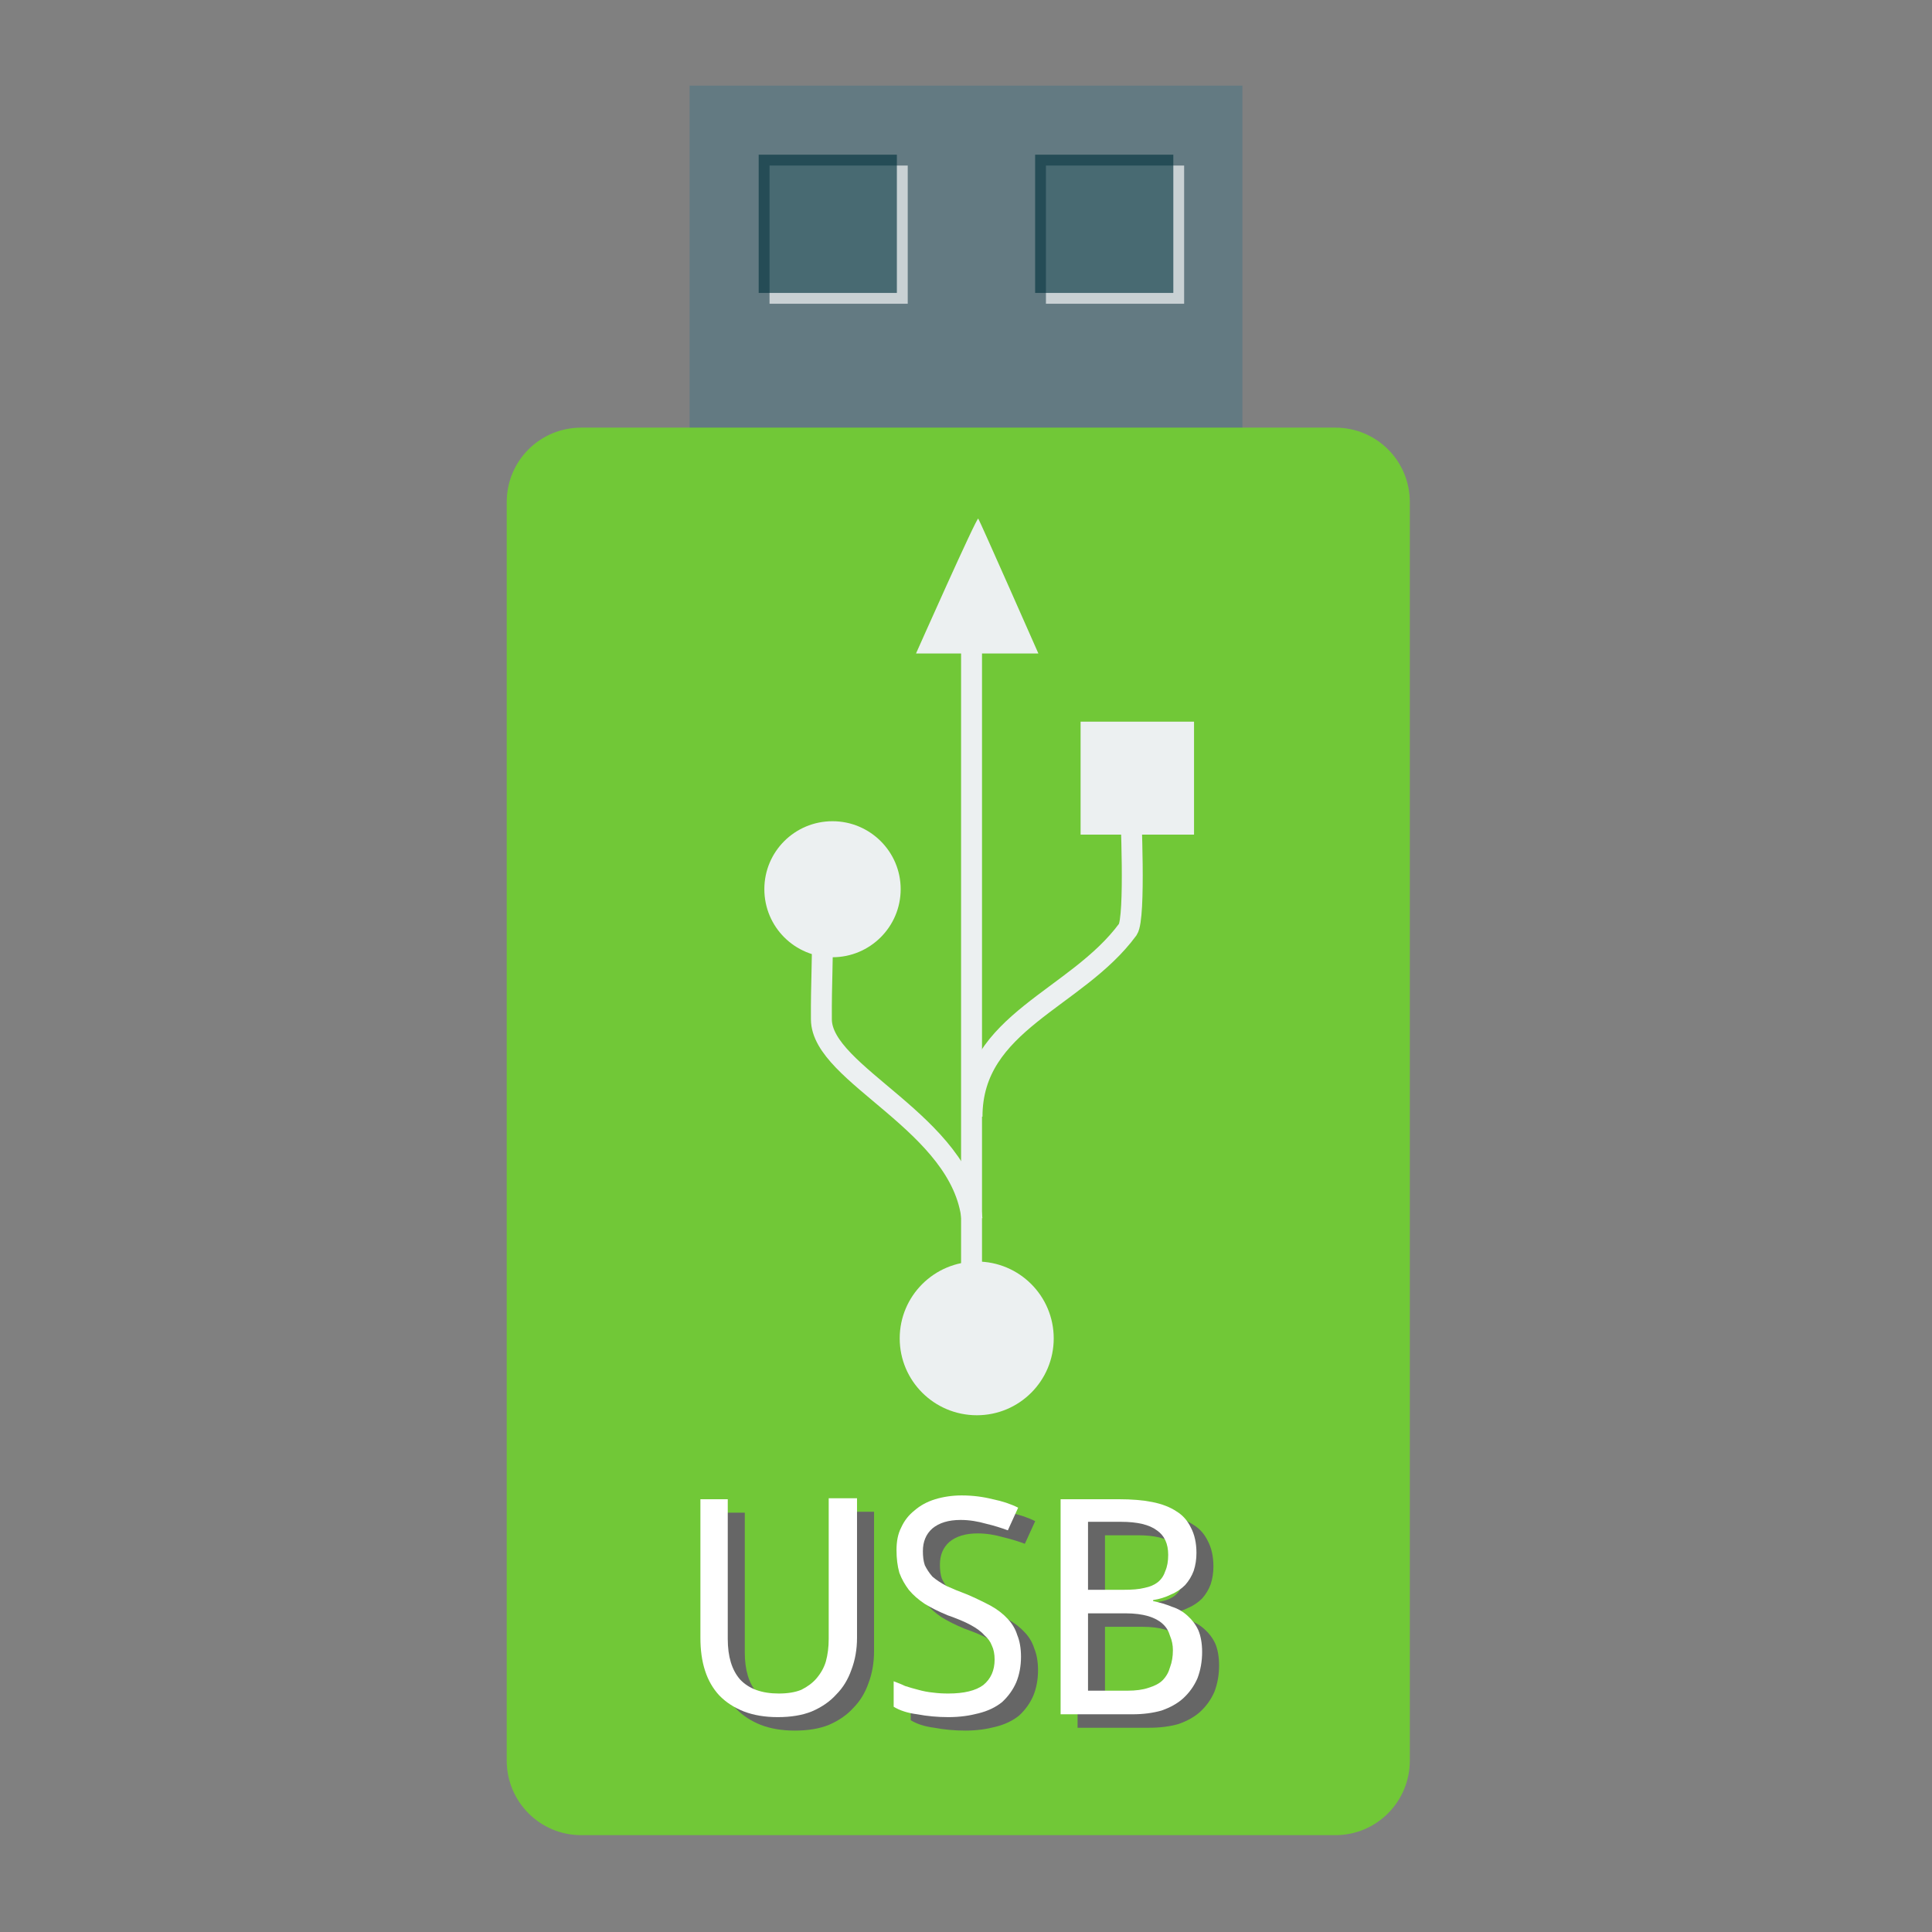 <?xml version="1.0" encoding="UTF-8"?>
<svg xmlns="http://www.w3.org/2000/svg" xmlns:xlink="http://www.w3.org/1999/xlink" width="32pt" height="32pt" viewBox="0 0 32 32" version="1.1">
<rect x="0" y="0" width="32" height="32" fill="#808080" stroke="none"/>
<defs>
<g>
<symbol overflow="visible" id="glyph0-0">
<path style="stroke:none;" d="M 0.469 -3.562 L 2.531 -3.562 L 2.531 0 L 0.469 0 Z M 0.719 -0.25 L 2.266 -0.25 L 2.266 -3.312 L 0.719 -3.312 Z M 0.719 -0.25 "/>
</symbol>
<symbol overflow="visible" id="glyph0-1">
<path style="stroke:none;" d="M 3.047 -3.578 L 3.047 -1.266 C 3.047 -1.078 3.016 -0.898 2.953 -0.734 C 2.898 -0.578 2.816 -0.441 2.703 -0.328 C 2.598 -0.211 2.461 -0.117 2.297 -0.047 C 2.141 0.016 1.953 0.047 1.734 0.047 C 1.523 0.047 1.336 0.016 1.172 -0.047 C 1.016 -0.109 0.879 -0.195 0.766 -0.312 C 0.66 -0.426 0.582 -0.562 0.531 -0.719 C 0.477 -0.883 0.453 -1.066 0.453 -1.266 L 0.453 -3.562 L 0.906 -3.562 L 0.906 -1.25 C 0.906 -0.957 0.973 -0.734 1.109 -0.578 C 1.254 -0.422 1.469 -0.344 1.75 -0.344 C 1.895 -0.344 2.02 -0.363 2.125 -0.406 C 2.227 -0.457 2.312 -0.52 2.375 -0.594 C 2.445 -0.676 2.5 -0.77 2.531 -0.875 C 2.562 -0.988 2.578 -1.113 2.578 -1.25 L 2.578 -3.578 Z M 3.047 -3.578 "/>
</symbol>
<symbol overflow="visible" id="glyph0-2">
<path style="stroke:none;" d="M 2.359 -0.953 C 2.359 -0.797 2.332 -0.656 2.281 -0.531 C 2.227 -0.406 2.148 -0.297 2.047 -0.203 C 1.941 -0.117 1.812 -0.055 1.656 -0.016 C 1.508 0.023 1.344 0.047 1.156 0.047 C 0.977 0.047 0.805 0.031 0.641 0 C 0.484 -0.02 0.352 -0.062 0.25 -0.125 L 0.25 -0.547 C 0.312 -0.523 0.375 -0.5 0.438 -0.469 C 0.508 -0.445 0.582 -0.426 0.656 -0.406 C 0.738 -0.383 0.82 -0.367 0.906 -0.359 C 0.988 -0.348 1.07 -0.344 1.156 -0.344 C 1.414 -0.344 1.609 -0.391 1.734 -0.484 C 1.859 -0.586 1.922 -0.727 1.922 -0.906 C 1.922 -1 1.906 -1.078 1.875 -1.141 C 1.852 -1.203 1.812 -1.258 1.75 -1.312 C 1.695 -1.375 1.617 -1.43 1.516 -1.484 C 1.422 -1.535 1.297 -1.586 1.141 -1.641 C 0.992 -1.703 0.867 -1.766 0.766 -1.828 C 0.66 -1.898 0.57 -1.977 0.5 -2.062 C 0.438 -2.145 0.383 -2.238 0.344 -2.344 C 0.312 -2.457 0.297 -2.582 0.297 -2.719 C 0.297 -2.863 0.32 -2.988 0.375 -3.094 C 0.426 -3.207 0.5 -3.301 0.594 -3.375 C 0.688 -3.457 0.801 -3.52 0.938 -3.562 C 1.07 -3.602 1.219 -3.625 1.375 -3.625 C 1.562 -3.625 1.734 -3.602 1.891 -3.562 C 2.047 -3.531 2.188 -3.484 2.312 -3.422 L 2.141 -3.047 C 2.035 -3.086 1.914 -3.125 1.781 -3.156 C 1.645 -3.195 1.504 -3.219 1.359 -3.219 C 1.16 -3.219 1.004 -3.172 0.891 -3.078 C 0.785 -2.984 0.734 -2.859 0.734 -2.703 C 0.734 -2.617 0.742 -2.539 0.766 -2.469 C 0.797 -2.406 0.836 -2.344 0.891 -2.281 C 0.953 -2.227 1.031 -2.176 1.125 -2.125 C 1.219 -2.082 1.332 -2.035 1.469 -1.984 C 1.613 -1.922 1.742 -1.859 1.859 -1.797 C 1.973 -1.734 2.066 -1.66 2.141 -1.578 C 2.211 -1.504 2.266 -1.414 2.297 -1.312 C 2.336 -1.219 2.359 -1.098 2.359 -0.953 Z M 2.359 -0.953 "/>
</symbol>
<symbol overflow="visible" id="glyph0-3">
<path style="stroke:none;" d="M 0.484 -3.562 L 1.453 -3.562 C 1.66 -3.562 1.844 -3.547 2 -3.516 C 2.164 -3.484 2.301 -3.43 2.406 -3.359 C 2.508 -3.297 2.586 -3.207 2.641 -3.094 C 2.703 -2.977 2.734 -2.836 2.734 -2.672 C 2.734 -2.566 2.719 -2.469 2.688 -2.375 C 2.656 -2.289 2.609 -2.211 2.547 -2.141 C 2.484 -2.078 2.406 -2.023 2.312 -1.984 C 2.227 -1.941 2.129 -1.91 2.016 -1.891 L 2.016 -1.875 C 2.129 -1.852 2.234 -1.82 2.328 -1.781 C 2.43 -1.75 2.52 -1.695 2.594 -1.625 C 2.664 -1.562 2.723 -1.484 2.766 -1.391 C 2.805 -1.297 2.828 -1.176 2.828 -1.031 C 2.828 -0.875 2.801 -0.727 2.75 -0.594 C 2.695 -0.469 2.617 -0.359 2.516 -0.266 C 2.422 -0.18 2.301 -0.113 2.156 -0.062 C 2.008 -0.02 1.848 0 1.672 0 L 0.484 0 Z M 0.938 -2.062 L 1.531 -2.062 C 1.664 -2.062 1.781 -2.07 1.875 -2.094 C 1.969 -2.113 2.039 -2.145 2.094 -2.188 C 2.156 -2.238 2.195 -2.301 2.219 -2.375 C 2.25 -2.445 2.266 -2.535 2.266 -2.641 C 2.266 -2.828 2.203 -2.961 2.078 -3.047 C 1.953 -3.141 1.754 -3.188 1.484 -3.188 L 0.938 -3.188 Z M 0.938 -1.672 L 0.938 -0.391 L 1.594 -0.391 C 1.727 -0.391 1.844 -0.406 1.938 -0.438 C 2.039 -0.469 2.117 -0.508 2.172 -0.562 C 2.234 -0.625 2.273 -0.695 2.297 -0.781 C 2.328 -0.863 2.344 -0.957 2.344 -1.062 C 2.344 -1.145 2.328 -1.223 2.297 -1.297 C 2.273 -1.379 2.234 -1.445 2.172 -1.5 C 2.117 -1.551 2.039 -1.594 1.938 -1.625 C 1.832 -1.656 1.707 -1.672 1.562 -1.672 Z M 0.938 -1.672 "/>
</symbol>
</g>
</defs>
<g id="surface1">
<path style=" stroke:none;fill-rule:nonzero;fill:rgb(38.824%,47.843%,50.98%);fill-opacity:1;" d="M 11.422 7.141 L 20.578 7.141 L 20.578 1.418 L 11.422 1.418 Z M 11.422 7.141 "/>
<path style=" stroke:none;fill-rule:nonzero;fill:rgb(100%,100%,100%);fill-opacity:0.655;" d="M 12.746 5.031 L 15.035 5.031 L 15.035 2.742 L 12.746 2.742 Z M 12.746 5.031 "/>
<path style=" stroke:none;fill-rule:nonzero;fill:rgb(1.961%,20.784%,24.706%);fill-opacity:0.655;" d="M 12.566 4.852 L 14.855 4.852 L 14.855 2.562 L 12.566 2.562 Z M 12.566 4.852 "/>
<path style=" stroke:none;fill-rule:nonzero;fill:rgb(100%,100%,100%);fill-opacity:0.655;" d="M 17.324 5.031 L 19.613 5.031 L 19.613 2.742 L 17.324 2.742 Z M 17.324 5.031 "/>
<path style=" stroke:none;fill-rule:nonzero;fill:rgb(1.961%,20.784%,24.706%);fill-opacity:0.655;" d="M 17.145 4.852 L 19.434 4.852 L 19.434 2.562 L 17.145 2.562 Z M 17.145 4.852 "/>
<path style="fill-rule:nonzero;fill:#71C837;fill-opacity:1;stroke-width:9.766;stroke-linecap:butt;stroke-linejoin:miter;stroke:#71C837;stroke-opacity:1;stroke-miterlimit:4;" d="M 155.25 119.125 L 356.75 119.125 C 365.062 119.125 371.75 125.812 371.75 134.125 L 371.75 470.312 C 371.75 478.625 365.062 485.375 356.75 485.375 L 155.25 485.375 C 146.937 485.375 140.25 478.625 140.25 470.312 L 140.25 134.125 C 140.25 125.812 146.937 119.125 155.25 119.125 Z M 155.25 119.125 " transform="matrix(0.062,0,0,0.062,0,0)"/>
<g style="fill:rgb(40%,40%,40%);fill-opacity:1;">
  <use xlink:href="#glyph0-1" x="11.43" y="28.617"/>
  <use xlink:href="#glyph0-2" x="14.834" y="28.617"/>
  <use xlink:href="#glyph0-3" x="17.364" y="28.617"/>
</g>
<g style="fill:rgb(100%,100%,100%);fill-opacity:1;">
  <use xlink:href="#glyph0-1" x="11.148" y="28.394"/>
  <use xlink:href="#glyph0-2" x="14.552" y="28.394"/>
  <use xlink:href="#glyph0-3" x="17.083" y="28.394"/>
</g>
<path style=" stroke:none;fill-rule:nonzero;fill:rgb(92.549%,94.118%,94.51%);fill-opacity:1;" d="M 17.898 13.824 L 17.898 11.953 L 19.777 11.953 L 19.777 13.824 Z M 17.898 13.824 "/>
<path style=" stroke:none;fill-rule:nonzero;fill:rgb(92.549%,94.118%,94.51%);fill-opacity:1;" d="M 16.18 20.895 C 16.883 20.895 17.453 21.465 17.453 22.168 C 17.453 22.871 16.883 23.441 16.18 23.441 C 15.473 23.441 14.902 22.871 14.902 22.168 C 14.902 21.465 15.473 20.895 16.18 20.895 Z M 16.18 20.895 "/>
<path style=" stroke:none;fill-rule:nonzero;fill:rgb(92.549%,94.118%,94.51%);fill-opacity:1;" d="M 13.789 13.602 C 14.41 13.602 14.918 14.105 14.918 14.727 C 14.918 15.352 14.41 15.855 13.789 15.855 C 13.164 15.855 12.66 15.352 12.66 14.727 C 12.66 14.105 13.164 13.602 13.789 13.602 Z M 13.789 13.602 "/>
<path style=" stroke:none;fill-rule:evenodd;fill:rgb(92.549%,94.118%,94.51%);fill-opacity:1;" d="M 15.172 10.824 C 15.172 10.824 16.18 8.555 16.203 8.59 C 16.227 8.621 17.199 10.824 17.199 10.824 Z M 15.172 10.824 "/>
<path style="fill:none;stroke-width:6.08;stroke-linecap:butt;stroke-linejoin:miter;stroke:rgb(92.549%,94.118%,94.51%);stroke-opacity:1;stroke-miterlimit:2.013;" d="M 256.784 269.494 C 253.784 241.541 213.082 227.633 213.014 211.407 C 212.946 200.43 213.423 195.589 213.355 181.613 " transform="matrix(0.057,0,0,0.057,1.463,4.833)"/>
<path style="fill:none;stroke-width:6.08;stroke-linecap:butt;stroke-linejoin:miter;stroke:rgb(92.549%,94.118%,94.51%);stroke-opacity:1;stroke-miterlimit:2.013;" d="M 256.784 239.7 C 256.784 212.156 287.055 205.68 302.054 185.295 C 304.372 181.817 302.872 150.66 302.872 148.683 " transform="matrix(0.057,0,0,0.057,1.463,4.833)"/>
<path style="fill:none;stroke-width:6.08;stroke-linecap:butt;stroke-linejoin:miter;stroke:rgb(92.549%,94.118%,94.51%);stroke-opacity:1;stroke-miterlimit:2.013;" d="M 256.647 302.901 L 256.647 96.118 " transform="matrix(0.057,0,0,0.057,1.463,4.833)"/>
</g>
</svg>
